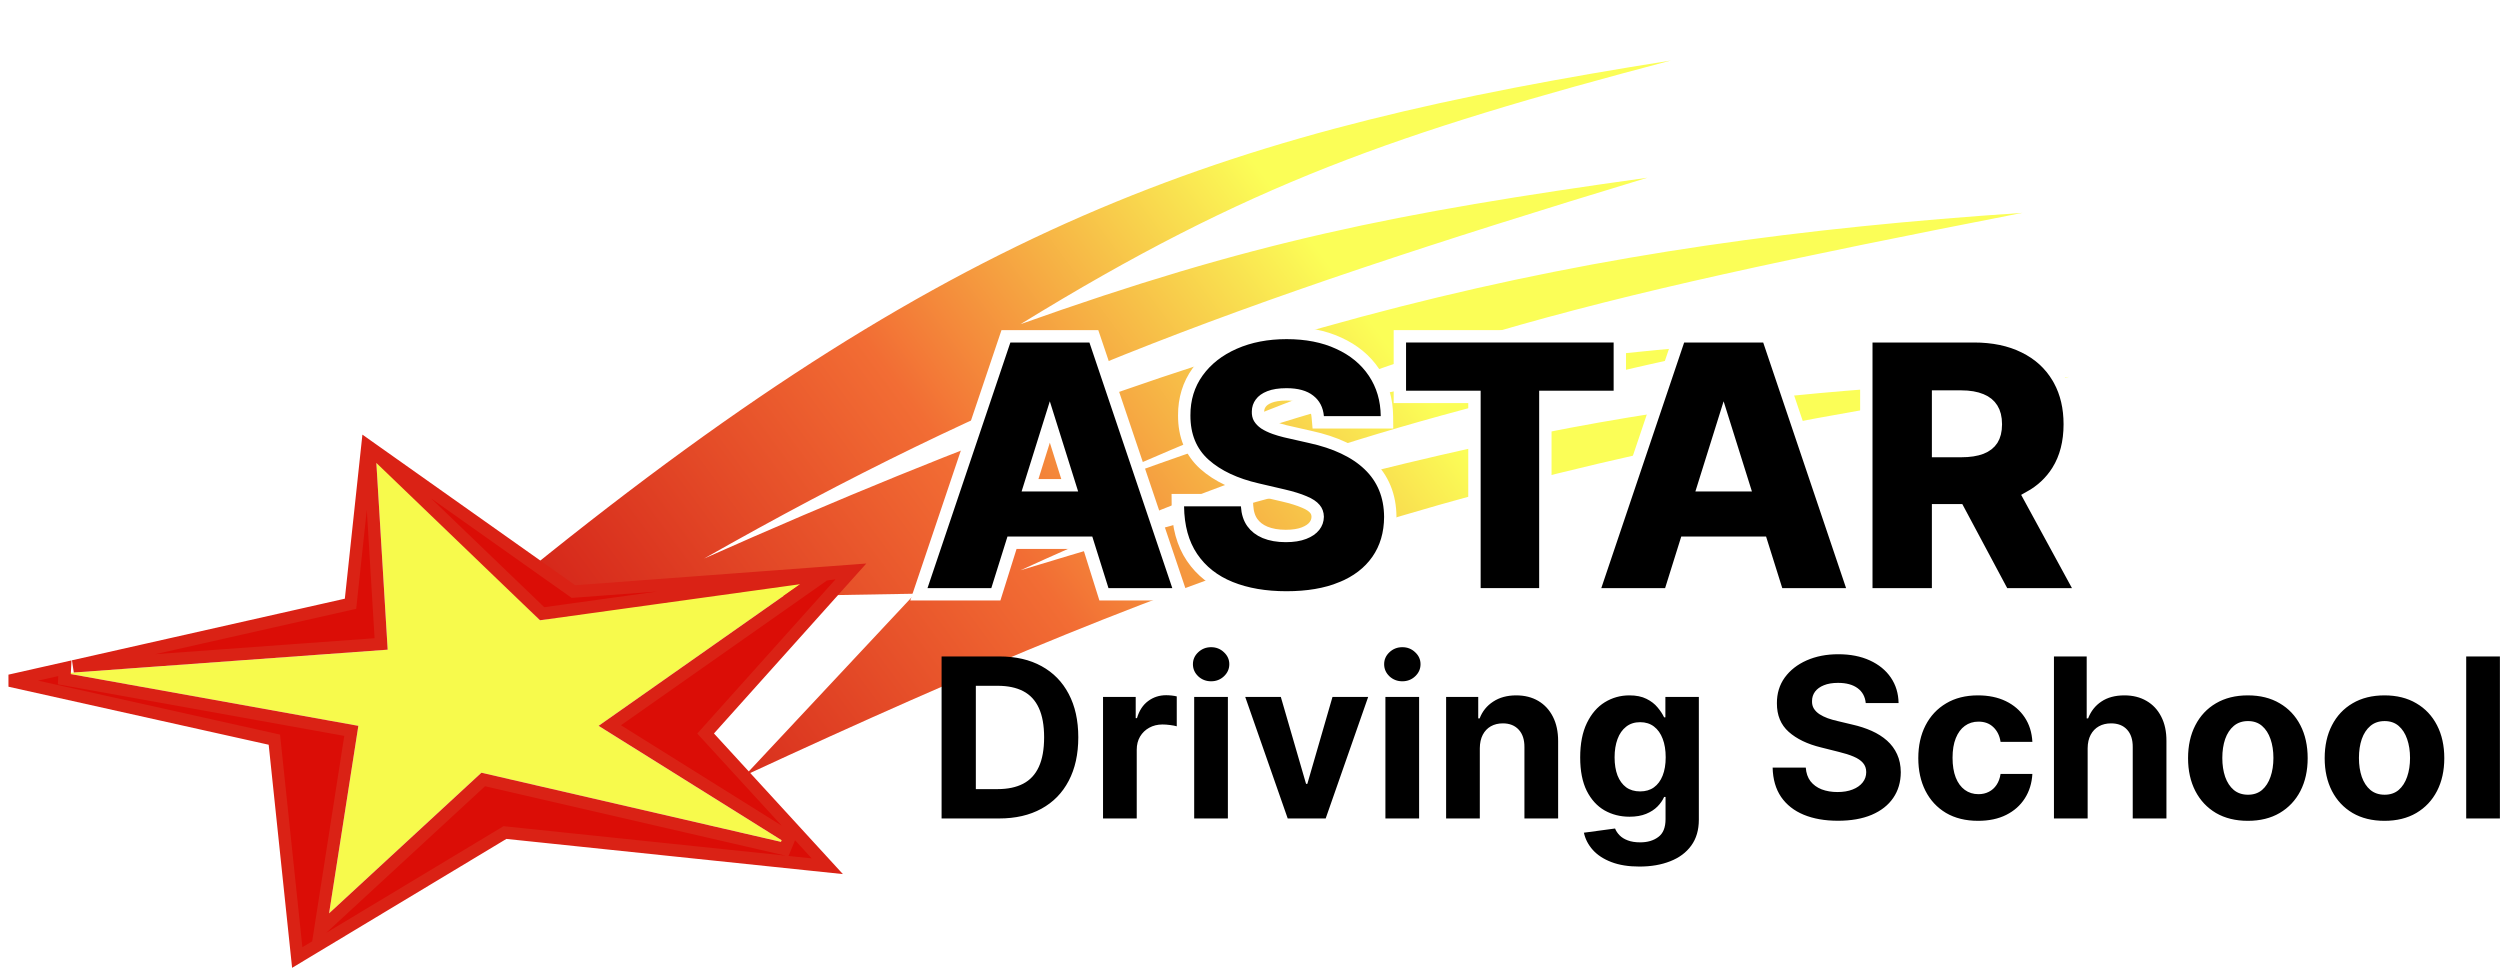 <svg width="202" height="79" viewBox="0 0 202 79" fill="none" xmlns="http://www.w3.org/2000/svg">
<g filter="url(#filter0_d_214_291)">
<path d="M46.474 44.446L42.686 42.079C77.963 13.521 99.612 6.499 135.005 0.89C112.803 6.754 100.904 10.844 82.454 22.195C101.043 15.569 112.613 13.218 133.111 10.359C98.447 20.864 80.571 27.69 56.889 41.132C100.512 21.705 127.718 15.6 163.411 13.199C125.797 20.556 113.338 23.76 84.348 36.871C111.148 26.804 119.378 25.385 141.633 23.615C118.363 28.611 103.786 32.305 82.454 42.079C126.607 28.642 140.96 27.818 167.198 26.455C120.221 33.325 97.643 41.306 60.203 58.649L73.933 43.972L46.474 44.446Z" fill="url(#paint0_linear_214_291)"/>
</g>
<path d="M30.377 36.871L43.633 50.127L65.884 46.34L48.367 58.649L63.517 68.117L38.899 62.436L26.59 73.798L28.957 58.649L5.285 54.388L31.324 52.494L30.377 36.871Z" fill="#F7FA4C"/>
<path d="M5.197 54.88L28.386 59.053L26.096 73.722L25.874 75.14L26.929 74.166L39.044 62.982L63.404 68.605L63.782 67.693L49.27 58.623L66.171 46.749L66 46.334L68.796 46.124L57.316 58.93L57.014 59.267L57.32 59.601L66.845 69.992L40.965 67.287L40.798 67.27L40.656 67.357L24.017 77.367L22.206 60.121L22.168 59.764L21.817 59.686L0.793 54.999L5.243 53.994L5.197 54.88ZM46.184 47.694L46.332 47.798L46.511 47.785L68.796 46.124L43.804 49.59L29.689 36.018L46.184 47.694ZM29.83 36.118L29.878 36.901L30.795 52.031L5.926 53.84L27.973 48.862L28.322 48.784L28.36 48.428L29.689 36.018L29.83 36.118Z" fill="#DB0D06"/>
<path d="M68.796 46.124L66 46.334L66.171 46.749L49.27 58.623L63.782 67.693L63.404 68.605L39.044 62.982L26.929 74.166L25.874 75.14L26.096 73.722L28.386 59.053L5.197 54.88L5.243 53.994L0.793 54.999L21.817 59.686L22.168 59.764L22.206 60.121L24.017 77.367L40.656 67.357L40.798 67.27L40.965 67.287L66.845 69.992L57.32 59.601L57.014 59.267L57.316 58.93L68.796 46.124ZM68.796 46.124L46.511 47.785L46.332 47.798L46.184 47.694L29.689 36.018M68.796 46.124L43.804 49.59L29.689 36.018M29.689 36.018L28.36 48.428L28.322 48.784L27.973 48.862L5.926 53.84L30.795 52.031L29.878 36.901L29.83 36.118L29.689 36.018Z" stroke="#DA2215"/>
<path d="M159.497 27.174C161.041 27.174 162.402 27.452 163.563 28.028C164.732 28.599 165.644 29.427 166.284 30.509L166.4 30.714C166.962 31.746 167.236 32.941 167.236 34.282C167.236 35.731 166.919 36.997 166.259 38.054L166.258 38.056C165.697 38.949 164.935 39.656 163.986 40.181L167.853 47.28L168.256 48.019H161.881L161.741 47.755L158.253 41.226H156.596V48.019H150.799V27.174H159.497ZM156.596 36.447H158.46C159.143 36.447 159.679 36.358 160.088 36.201C160.497 36.04 160.78 35.81 160.967 35.521C161.153 35.229 161.265 34.827 161.265 34.282C161.265 33.735 161.152 33.327 160.963 33.027L160.961 33.024C160.771 32.717 160.487 32.478 160.083 32.313L160.078 32.311C159.666 32.138 159.132 32.04 158.46 32.04H156.596V36.447Z" fill="black" stroke="white"/>
<path d="M142.825 27.174L142.94 27.513L149.637 47.359L149.859 48.019H143.641L143.53 47.669L142.332 43.852H136.213L135.018 47.669L134.907 48.019H128.688L128.911 47.359L135.607 27.513L135.722 27.174H142.825ZM137.668 39.209H140.874L139.269 34.096L137.668 39.209Z" fill="black" stroke="white"/>
<path d="M130.882 27.174V32.069H124.865V48.019H119.136V32.069H113.109V27.174H130.882Z" fill="black" stroke="white"/>
<path d="M103.958 26.902C105.551 26.902 106.96 27.173 108.169 27.733C109.381 28.284 110.338 29.068 111.021 30.09C111.707 31.115 112.05 32.297 112.064 33.618L112.07 34.123H106.514L106.473 33.669C106.42 33.08 106.191 32.662 105.803 32.362L105.797 32.357C105.414 32.053 104.821 31.865 103.948 31.865C103.367 31.865 102.917 31.941 102.58 32.073C102.232 32.209 102.009 32.381 101.872 32.57L101.869 32.575C101.727 32.765 101.652 32.983 101.647 33.245V33.258C101.638 33.474 101.68 33.639 101.755 33.771C101.848 33.923 101.985 34.068 102.18 34.205C102.398 34.346 102.67 34.478 103.001 34.596C103.255 34.687 103.535 34.769 103.842 34.845L104.159 34.918L104.166 34.919L105.871 35.306C106.88 35.526 107.78 35.82 108.569 36.194C109.365 36.569 110.047 37.021 110.603 37.556C111.168 38.093 111.599 38.715 111.891 39.421C112.184 40.128 112.329 40.91 112.335 41.759V41.766C112.329 43.105 111.989 44.283 111.296 45.276C110.606 46.265 109.621 47.009 108.371 47.517L108.37 47.516C107.125 48.025 105.647 48.271 103.948 48.271C102.239 48.271 100.725 48.016 99.419 47.489C98.102 46.958 97.059 46.141 96.314 45.037C95.562 43.923 95.193 42.539 95.172 40.917L95.167 40.41H100.736L100.764 40.88C100.799 41.447 100.948 41.885 101.186 42.22C101.43 42.562 101.768 42.828 102.218 43.016C102.683 43.206 103.237 43.307 103.89 43.307C104.494 43.307 104.978 43.226 105.357 43.08L105.359 43.079C105.753 42.929 106.024 42.733 106.202 42.509C106.376 42.288 106.464 42.043 106.47 41.755C106.464 41.49 106.385 41.287 106.242 41.119L106.238 41.114C106.082 40.927 105.813 40.734 105.385 40.558L105.378 40.556C104.95 40.371 104.387 40.195 103.68 40.031L101.605 39.547C99.832 39.14 98.395 38.474 97.327 37.524L97.326 37.523C96.216 36.53 95.679 35.19 95.686 33.563C95.68 32.241 96.038 31.061 96.769 30.046C97.493 29.041 98.488 28.267 99.735 27.72C100.984 27.171 102.395 26.902 103.958 26.902Z" fill="black" stroke="white"/>
<path d="M88.383 27.174L88.498 27.513L95.195 47.359L95.417 48.019H89.198L89.088 47.669L87.89 43.852H81.771L80.575 47.669L80.465 48.019H74.246L74.469 47.359L81.165 27.513L81.279 27.174H88.383ZM83.226 39.209H86.432L84.826 34.096L83.226 39.209Z" fill="black" stroke="white"/>
<path d="M80.721 66.132H76.08V53.041H80.759C82.076 53.041 83.21 53.303 84.16 53.827C85.11 54.347 85.841 55.095 86.352 56.071C86.868 57.046 87.126 58.214 87.126 59.573C87.126 60.937 86.868 62.109 86.352 63.089C85.841 64.069 85.106 64.821 84.147 65.345C83.193 65.87 82.051 66.132 80.721 66.132ZM78.848 63.76H80.606C81.424 63.76 82.112 63.615 82.671 63.325C83.233 63.032 83.655 62.578 83.936 61.964C84.222 61.346 84.365 60.549 84.365 59.573C84.365 58.606 84.222 57.816 83.936 57.202C83.655 56.588 83.235 56.137 82.677 55.847C82.119 55.557 81.43 55.412 80.612 55.412H78.848V63.76ZM89.125 66.132V56.313H91.765V58.026H91.867C92.046 57.417 92.347 56.957 92.768 56.646C93.19 56.331 93.676 56.173 94.226 56.173C94.362 56.173 94.509 56.181 94.667 56.198C94.825 56.215 94.963 56.239 95.082 56.269V58.685C94.954 58.647 94.778 58.612 94.552 58.583C94.326 58.553 94.119 58.538 93.932 58.538C93.531 58.538 93.173 58.625 92.858 58.8C92.547 58.97 92.3 59.209 92.116 59.516C91.937 59.823 91.848 60.176 91.848 60.577V66.132H89.125ZM96.49 66.132V56.313H99.213V66.132H96.49ZM97.858 55.048C97.453 55.048 97.106 54.914 96.816 54.645C96.531 54.372 96.388 54.046 96.388 53.667C96.388 53.292 96.531 52.97 96.816 52.702C97.106 52.429 97.453 52.293 97.858 52.293C98.263 52.293 98.608 52.429 98.894 52.702C99.183 52.97 99.328 53.292 99.328 53.667C99.328 54.046 99.183 54.372 98.894 54.645C98.608 54.914 98.263 55.048 97.858 55.048ZM110.548 56.313L107.115 66.132H104.047L100.615 56.313H103.491L105.53 63.338H105.632L107.665 56.313H110.548ZM111.941 66.132V56.313H114.664V66.132H111.941ZM113.309 55.048C112.904 55.048 112.557 54.914 112.267 54.645C111.982 54.372 111.839 54.046 111.839 53.667C111.839 53.292 111.982 52.97 112.267 52.702C112.557 52.429 112.904 52.293 113.309 52.293C113.714 52.293 114.059 52.429 114.345 52.702C114.635 52.97 114.779 53.292 114.779 53.667C114.779 54.046 114.635 54.372 114.345 54.645C114.059 54.914 113.714 55.048 113.309 55.048ZM119.569 60.456V66.132H116.846V56.313H119.441V58.046H119.556C119.773 57.475 120.138 57.023 120.649 56.691C121.16 56.354 121.78 56.186 122.509 56.186C123.191 56.186 123.785 56.335 124.292 56.633C124.799 56.931 125.194 57.358 125.475 57.911C125.756 58.461 125.897 59.117 125.897 59.88V66.132H123.174V60.366C123.178 59.765 123.025 59.296 122.714 58.96C122.402 58.619 121.974 58.448 121.429 58.448C121.062 58.448 120.738 58.527 120.457 58.685C120.18 58.843 119.963 59.073 119.805 59.375C119.652 59.674 119.573 60.034 119.569 60.456ZM132.466 70.018C131.584 70.018 130.828 69.897 130.197 69.654C129.571 69.415 129.072 69.089 128.701 68.676C128.331 68.262 128.09 67.798 127.979 67.282L130.497 66.943C130.574 67.139 130.696 67.323 130.862 67.493C131.028 67.664 131.247 67.8 131.52 67.902C131.797 68.009 132.134 68.062 132.53 68.062C133.122 68.062 133.61 67.917 133.994 67.627C134.382 67.342 134.576 66.862 134.576 66.189V64.393H134.461C134.341 64.666 134.162 64.924 133.924 65.166C133.685 65.409 133.378 65.608 133.003 65.761C132.628 65.914 132.181 65.991 131.661 65.991C130.924 65.991 130.252 65.821 129.647 65.48C129.046 65.135 128.567 64.608 128.209 63.901C127.855 63.189 127.679 62.29 127.679 61.203C127.679 60.091 127.86 59.162 128.222 58.416C128.584 57.671 129.066 57.112 129.666 56.742C130.272 56.371 130.934 56.186 131.654 56.186C132.204 56.186 132.664 56.279 133.035 56.467C133.406 56.65 133.704 56.88 133.93 57.157C134.16 57.43 134.337 57.698 134.461 57.963H134.563V56.313H137.267V66.228C137.267 67.063 137.062 67.762 136.653 68.324C136.244 68.887 135.677 69.308 134.953 69.59C134.233 69.875 133.404 70.018 132.466 70.018ZM132.524 63.946C132.963 63.946 133.333 63.837 133.636 63.62C133.943 63.398 134.177 63.083 134.339 62.674C134.505 62.26 134.588 61.766 134.588 61.191C134.588 60.615 134.507 60.117 134.345 59.695C134.184 59.269 133.949 58.938 133.642 58.704C133.336 58.47 132.963 58.352 132.524 58.352C132.076 58.352 131.699 58.474 131.392 58.717C131.086 58.956 130.853 59.288 130.696 59.714C130.538 60.14 130.459 60.632 130.459 61.191C130.459 61.757 130.538 62.247 130.696 62.661C130.858 63.07 131.09 63.387 131.392 63.613C131.699 63.835 132.076 63.946 132.524 63.946ZM150.752 56.806C150.701 56.29 150.482 55.889 150.094 55.604C149.706 55.318 149.18 55.176 148.515 55.176C148.063 55.176 147.682 55.24 147.371 55.367C147.06 55.491 146.821 55.664 146.655 55.885C146.493 56.107 146.412 56.358 146.412 56.639C146.404 56.874 146.453 57.078 146.559 57.253C146.67 57.428 146.821 57.579 147.013 57.707C147.205 57.831 147.426 57.939 147.678 58.033C147.929 58.122 148.198 58.199 148.483 58.263L149.659 58.544C150.23 58.672 150.754 58.843 151.232 59.056C151.709 59.269 152.122 59.531 152.472 59.842C152.821 60.153 153.092 60.519 153.284 60.941C153.48 61.363 153.58 61.847 153.584 62.392C153.58 63.193 153.375 63.888 152.97 64.476C152.57 65.06 151.99 65.514 151.232 65.838C150.477 66.157 149.568 66.317 148.502 66.317C147.445 66.317 146.525 66.155 145.741 65.831C144.961 65.507 144.352 65.028 143.913 64.393C143.478 63.754 143.25 62.963 143.229 62.022H145.907C145.937 62.461 146.063 62.827 146.284 63.121C146.51 63.411 146.81 63.63 147.185 63.779C147.565 63.924 147.993 63.997 148.47 63.997C148.939 63.997 149.346 63.928 149.691 63.792C150.041 63.656 150.311 63.466 150.503 63.223C150.695 62.98 150.791 62.701 150.791 62.386C150.791 62.092 150.703 61.845 150.529 61.644C150.358 61.444 150.107 61.274 149.774 61.133C149.446 60.992 149.043 60.865 148.566 60.75L147.141 60.392C146.037 60.123 145.166 59.703 144.526 59.132C143.887 58.561 143.57 57.792 143.574 56.825C143.57 56.032 143.781 55.34 144.207 54.747C144.637 54.155 145.227 53.693 145.977 53.36C146.727 53.028 147.58 52.862 148.534 52.862C149.506 52.862 150.354 53.028 151.078 53.36C151.807 53.693 152.374 54.155 152.779 54.747C153.183 55.34 153.392 56.026 153.405 56.806H150.752ZM159.831 66.323C158.825 66.323 157.96 66.11 157.235 65.684C156.515 65.254 155.961 64.657 155.573 63.894C155.19 63.132 154.998 62.254 154.998 61.261C154.998 60.255 155.192 59.373 155.58 58.615C155.972 57.852 156.528 57.257 157.248 56.831C157.968 56.401 158.825 56.186 159.818 56.186C160.674 56.186 161.424 56.341 162.068 56.652C162.711 56.963 163.22 57.4 163.595 57.963C163.97 58.525 164.177 59.186 164.216 59.944H161.646C161.573 59.454 161.382 59.06 161.071 58.762C160.764 58.459 160.361 58.308 159.863 58.308C159.441 58.308 159.072 58.423 158.757 58.653C158.446 58.879 158.203 59.209 158.028 59.644C157.853 60.078 157.766 60.605 157.766 61.223C157.766 61.849 157.851 62.382 158.022 62.821C158.196 63.26 158.441 63.594 158.757 63.824C159.072 64.054 159.441 64.169 159.863 64.169C160.174 64.169 160.453 64.105 160.7 63.977C160.951 63.85 161.158 63.664 161.32 63.421C161.486 63.174 161.595 62.878 161.646 62.533H164.216C164.173 63.283 163.968 63.943 163.602 64.514C163.24 65.081 162.739 65.524 162.1 65.844C161.461 66.164 160.704 66.323 159.831 66.323ZM168.682 60.456V66.132H165.959V53.041H168.605V58.046H168.72C168.942 57.466 169.3 57.012 169.794 56.684C170.288 56.352 170.909 56.186 171.654 56.186C172.336 56.186 172.931 56.335 173.438 56.633C173.949 56.927 174.345 57.351 174.627 57.905C174.912 58.455 175.053 59.113 175.048 59.88V66.132H172.325V60.366C172.33 59.761 172.176 59.29 171.865 58.953C171.558 58.617 171.128 58.448 170.574 58.448C170.203 58.448 169.875 58.527 169.59 58.685C169.308 58.843 169.087 59.073 168.925 59.375C168.767 59.674 168.686 60.034 168.682 60.456ZM181.627 66.323C180.635 66.323 179.776 66.112 179.051 65.691C178.331 65.264 177.775 64.672 177.383 63.914C176.991 63.151 176.795 62.267 176.795 61.261C176.795 60.247 176.991 59.36 177.383 58.602C177.775 57.839 178.331 57.247 179.051 56.825C179.776 56.399 180.635 56.186 181.627 56.186C182.62 56.186 183.477 56.399 184.197 56.825C184.921 57.247 185.48 57.839 185.872 58.602C186.264 59.36 186.46 60.247 186.46 61.261C186.46 62.267 186.264 63.151 185.872 63.914C185.48 64.672 184.921 65.264 184.197 65.691C183.477 66.112 182.62 66.323 181.627 66.323ZM181.64 64.214C182.092 64.214 182.469 64.086 182.772 63.831C183.074 63.571 183.302 63.217 183.456 62.769C183.613 62.322 183.692 61.813 183.692 61.242C183.692 60.671 183.613 60.161 183.456 59.714C183.302 59.267 183.074 58.913 182.772 58.653C182.469 58.393 182.092 58.263 181.64 58.263C181.184 58.263 180.801 58.393 180.49 58.653C180.183 58.913 179.951 59.267 179.793 59.714C179.64 60.161 179.563 60.671 179.563 61.242C179.563 61.813 179.64 62.322 179.793 62.769C179.951 63.217 180.183 63.571 180.49 63.831C180.801 64.086 181.184 64.214 181.64 64.214ZM192.666 66.323C191.674 66.323 190.815 66.112 190.091 65.691C189.37 65.264 188.814 64.672 188.422 63.914C188.03 63.151 187.834 62.267 187.834 61.261C187.834 60.247 188.03 59.36 188.422 58.602C188.814 57.839 189.37 57.247 190.091 56.825C190.815 56.399 191.674 56.186 192.666 56.186C193.659 56.186 194.516 56.399 195.236 56.825C195.961 57.247 196.519 57.839 196.911 58.602C197.303 59.36 197.499 60.247 197.499 61.261C197.499 62.267 197.303 63.151 196.911 63.914C196.519 64.672 195.961 65.264 195.236 65.691C194.516 66.112 193.659 66.323 192.666 66.323ZM192.679 64.214C193.131 64.214 193.508 64.086 193.811 63.831C194.113 63.571 194.341 63.217 194.495 62.769C194.652 62.322 194.731 61.813 194.731 61.242C194.731 60.671 194.652 60.161 194.495 59.714C194.341 59.267 194.113 58.913 193.811 58.653C193.508 58.393 193.131 58.263 192.679 58.263C192.223 58.263 191.84 58.393 191.529 58.653C191.222 58.913 190.99 59.267 190.832 59.714C190.679 60.161 190.602 60.671 190.602 61.242C190.602 61.813 190.679 62.322 190.832 62.769C190.99 63.217 191.222 63.571 191.529 63.831C191.84 64.086 192.223 64.214 192.679 64.214ZM201.992 53.041V66.132H199.269V53.041H201.992Z" fill="black"/>
<defs>
<filter id="filter0_d_214_291" x="38.686" y="0.89" width="132.512" height="65.759" filterUnits="userSpaceOnUse" color-interpolation-filters="sRGB">
<feFlood flood-opacity="0" result="BackgroundImageFix"/>
<feColorMatrix in="SourceAlpha" type="matrix" values="0 0 0 0 0 0 0 0 0 0 0 0 0 0 0 0 0 0 127 0" result="hardAlpha"/>
<feOffset dy="4"/>
<feGaussianBlur stdDeviation="2"/>
<feComposite in2="hardAlpha" operator="out"/>
<feColorMatrix type="matrix" values="0 0 0 0 0 0 0 0 0 0 0 0 0 0 0 0 0 0 0.25 0"/>
<feBlend mode="normal" in2="BackgroundImageFix" result="effect1_dropShadow_214_291"/>
<feBlend mode="normal" in="SourceGraphic" in2="effect1_dropShadow_214_291" result="shape"/>
</filter>
<linearGradient id="paint0_linear_214_291" x1="51.361" y1="53.724" x2="141.633" y2="-12.366" gradientUnits="userSpaceOnUse">
<stop stop-color="#D5261A"/>
<stop offset="0.293" stop-color="#F26D34"/>
<stop offset="0.596" stop-color="#FBFE57"/>
</linearGradient>
</defs>
</svg>

